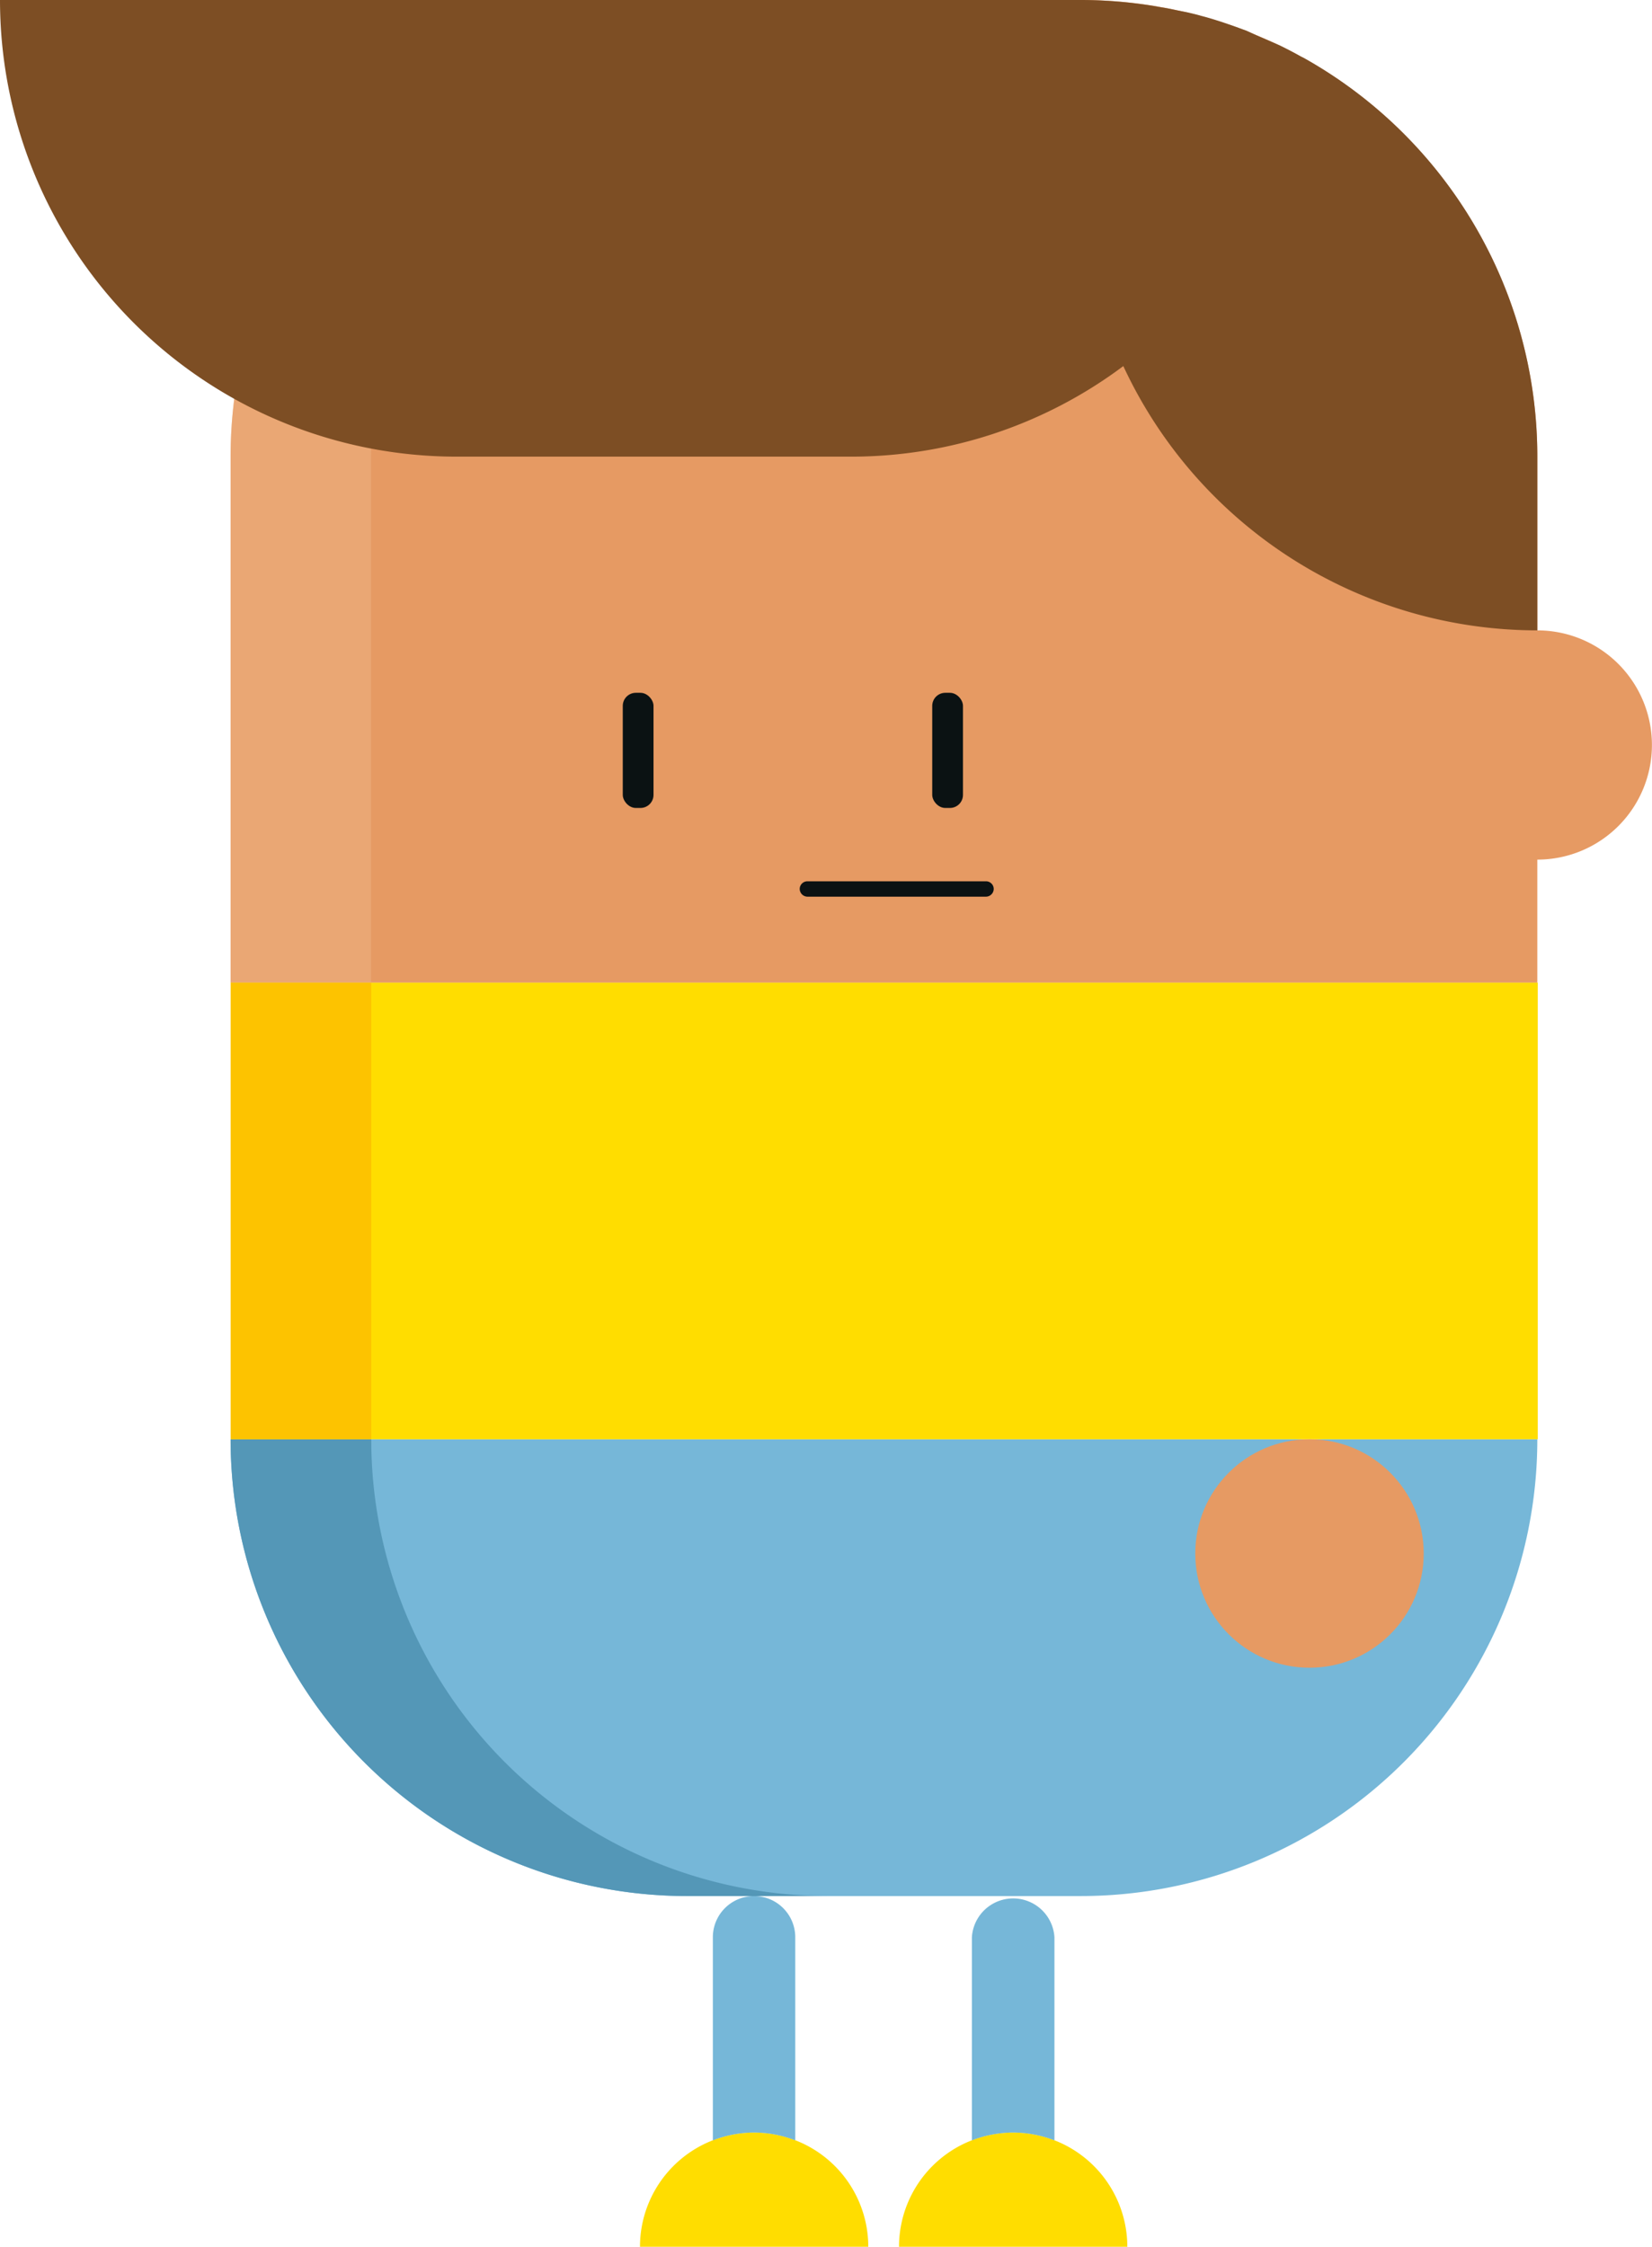 <svg xmlns="http://www.w3.org/2000/svg" viewBox="0 0 107.46 146.13"><defs><style>.cls-1{isolation:isolate;}.cls-2{fill:#fd0;}.cls-3{fill:#76b7d8;}.cls-4{fill:#e69a63;}.cls-5{fill:#0b1213;}.cls-6{fill:#f0bb8f;opacity:0.4;mix-blend-mode:multiply;}.cls-7{fill:#fdc300;}.cls-8{fill:#5497b7;}.cls-9{fill:#7d4e24;}</style></defs><title>Character 06</title><g class="cls-1"><g id="Layer_2" data-name="Layer 2"><g id="Temp"><rect class="cls-2" x="15.01" y="63.91" width="85.02" height="29.7"/><path class="cls-3" d="M100,93.62H15a29.7,29.7,0,0,0,29.7,29.7H70.33A29.7,29.7,0,0,0,100,93.62Z"/><path class="cls-4" d="M100,41V29.7A29.7,29.7,0,0,0,70.33,0H44.71A29.7,29.7,0,0,0,15,29.7V63.91h85v-8A7.43,7.43,0,1,0,100,41Z"/><rect class="cls-5" x="40.51" y="45.06" width="2" height="7.49" rx="0.85"/><rect class="cls-5" x="60.64" y="45.06" width="2" height="7.49" rx="0.85"/><path class="cls-6" d="M53.85,0H44.71A29.7,29.7,0,0,0,15,29.7V63.91h9.14V29.7A29.7,29.7,0,0,1,53.85,0Z"/><rect class="cls-7" x="15.01" y="63.91" width="9.14" height="29.7"/><path class="cls-8" d="M24.15,93.62H15a29.7,29.7,0,0,0,29.7,29.7h9.14A29.7,29.7,0,0,1,24.15,93.62Z"/><path class="cls-2" d="M65.9,138.7a7.43,7.43,0,0,0-7.42,7.43H73.33A7.43,7.43,0,0,0,65.9,138.7Z"/><path class="cls-2" d="M49.05,138.7a7.43,7.43,0,0,0-7.42,7.43H56.48A7.43,7.43,0,0,0,49.05,138.7Z"/><path class="cls-3" d="M65.9,138.7a7.52,7.52,0,0,1,2.69.51V126a2.69,2.69,0,0,0-5.37,0v13.21A7.51,7.51,0,0,1,65.9,138.7Z"/><path class="cls-3" d="M49.05,138.7a7.43,7.43,0,0,1,2.68.51V126a2.68,2.68,0,0,0-5.36,0v13.21A7.47,7.47,0,0,1,49.05,138.7Z"/><path class="cls-5" d="M64.64,57.82a.51.51,0,0,1-.5.5H52.52a.51.51,0,0,1-.5-.5.5.5,0,0,1,.5-.5H64.14A.5.5,0,0,1,64.64,57.82Z"/><path class="cls-9" d="M84.78,3.75l-.13-.06c-.46-.26-.92-.5-1.39-.73l-.52-.23-1-.43L81.09,2l-.85-.31-.73-.25c-.46-.15-.91-.29-1.38-.41-.3-.09-.61-.16-.91-.23L76.56.67c-.33-.07-.65-.14-1-.19L75,.38A29.93,29.93,0,0,0,70.33,0H0A29.7,29.7,0,0,0,29.7,29.7H55.32a29.53,29.53,0,0,0,17.75-5.89A29.71,29.71,0,0,0,100,41V29.7A29.7,29.7,0,0,0,84.78,3.75Z"/><circle class="cls-4" cx="85.18" cy="101.04" r="7.43"/></g></g></g></svg>
